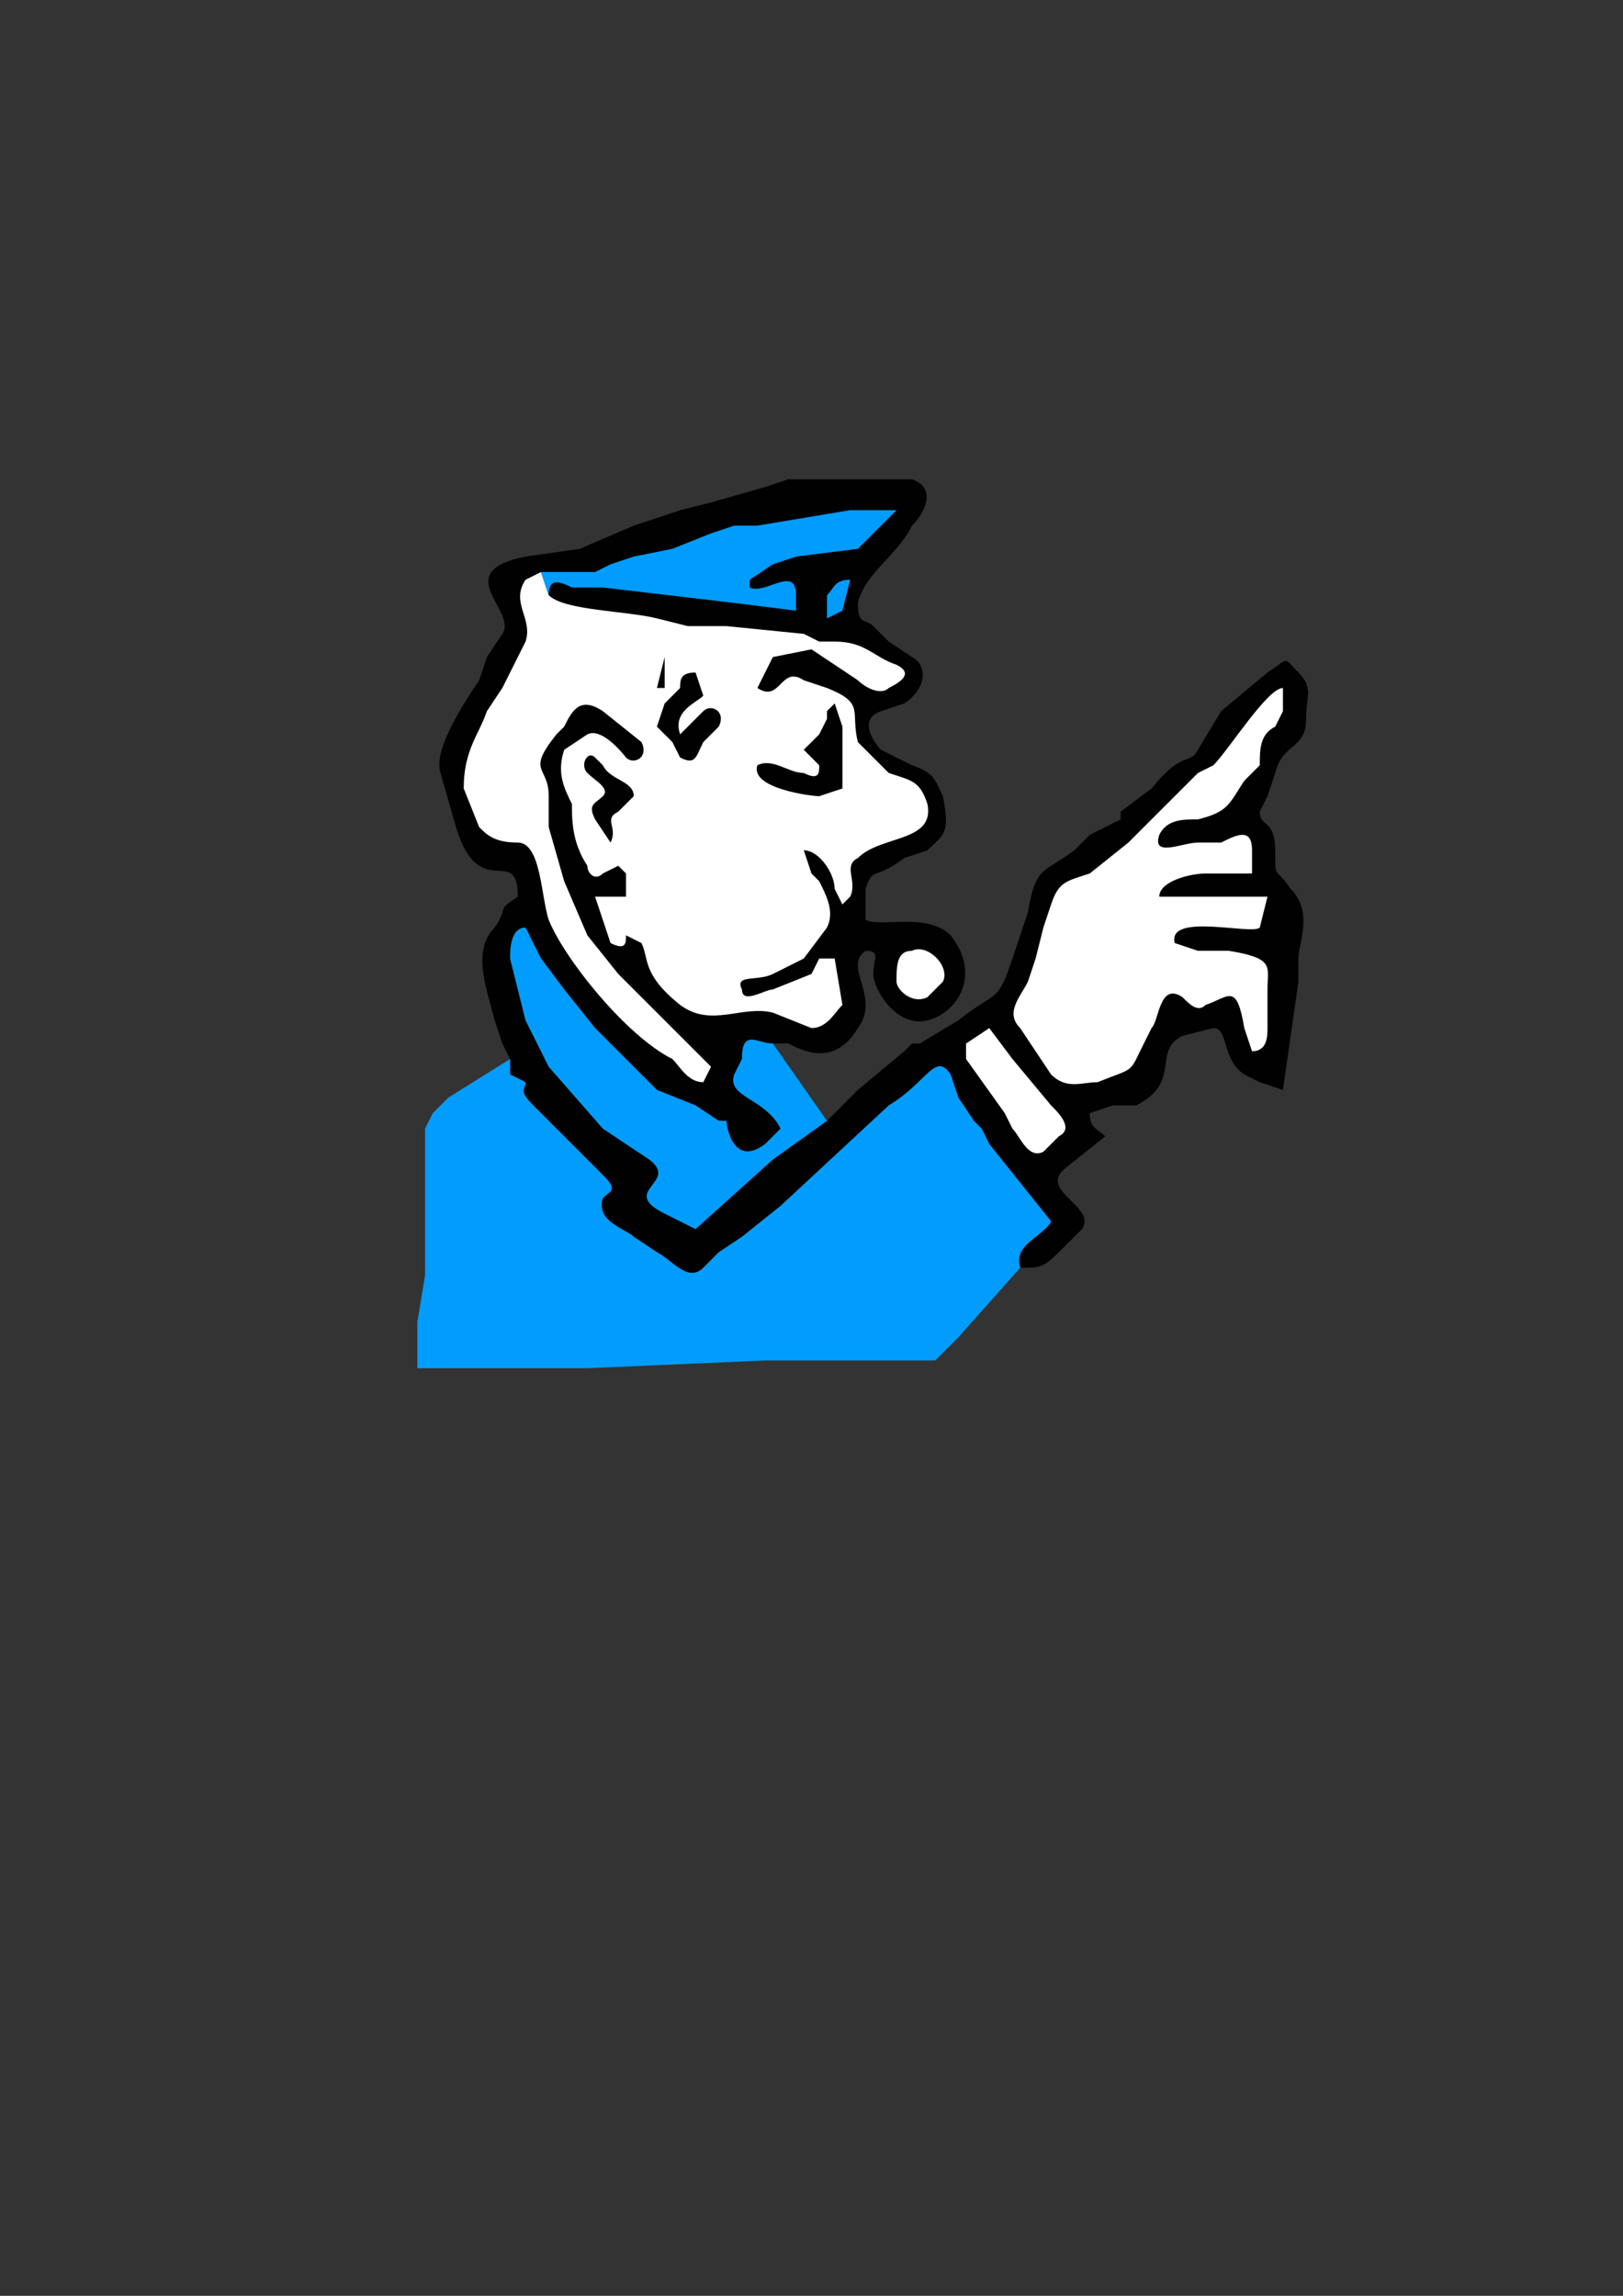 <svg xmlns="http://www.w3.org/2000/svg" id="svg5483" version="1.1" viewBox="0 0 210 297">
  <rect x="0" y="0" width="210" height="297" fill="#333333" stroke="none"/>
  <defs id="defs5477"/>
  <g id="layer1">
    <path id="path5490" fill="#010101" fill-rule="evenodd" stroke-width="0" d="M66 137v2l2 1c0 1-1 1 1 3l2 2 3 3 4 4c2 2 1 2 0 3-1 3 3 4 4 5l3 2c2 1 4 4 6 2l2-2 3-2 5-4 14-13c5-3 6-7 8-4l1 3 2 3 1 1 1 2 4 5 4 5c-1 2-5 3-4 6 3 0 3 0 6-3l2-2c2-3-6-5-2-8l5-4c-1-1-2-1-2-3l3-1h3c6-3 2-7 6-9l4-1c2 0 1 4 4 6l2 1 3 1 1-7 1-7v-3c0-2 2-6-1-9-2-3-2-1-2-5s-2-3-2-5l1-2 1-3c1-4 4-3 4-7 0-3 1-4-1-6s-1-2-4 0l-6 5-3 5c-1 2-2 0-6 5l-4 3v1l-2 1-2 1-2 2c-4 3-5 2-6 8l-2 6c-2 6-2 4-7 8l-5 3h-1l-1 1-6 5-4 4-7 5-10 9-4-2c-6-3 2-4-2-7l-6-4-7-8-3-6-2-8c0-1 0-4 2-4l2 4 3 4 4 5 8 8 5 2 3 2h1c0 1 1 6 5 3l2-2c-2-4-7-4-6-7l1-2c0-4 2-2 4-2h2c2 1 6 3 9-2 3-4-2-8 1-10 2 0 1 1 1 3s3 7 7 6 7-6 3-11c-3-3-9-1-11-2v-4c1-3 1-1 5-4l3-1c2-2 3-2 2-7-1-2-1-3-4-4l-4-2c-1-1-3-4 0-5l3-1c3-2 3-5 1-6l-3-2-2-2c-1-1-2 0-2-3 1-4 5-6 7-10 2-2 3-5 0-6h-16l-3 1-7 2-4 1-6 2-7 3-7 1c-10 2-1 7-3 10l-2 3-1 3c-2 3-6 9-5 12l2 7c3 10 8 2 8 9-3 2-1 1-3 4-3 3-1 8 0 12l1 3 1 2z" class="fil0" clip-rule="evenodd" image-rendering="optimizeQuality" shape-rendering="geometricPrecision" text-rendering="geometricPrecision"/>
    <path id="path5492" fill="#fff" fill-rule="evenodd" stroke-width="0" d="M71 77l-1-3-2 1c-2 3 1 5 0 8l-1 2-1 2-1 2-2 3c-1 3-3 5-3 10l2 5c1 1 2 2 5 2s3 7 4 10c2 5 10 15 16 18 1 1 2 3 4 3l1-2-3-3-7-7-2-2-4-5-3-7-2-7v-4c0-4-3-3 1-8l1-1c1-2 2-4 5-2l5 4c1 2-1 3-2 2 0 0-3-4-5-3l-3 2c-1 3 0 5 1 7 0 2 0 5 2 8 0 1 1 2 2 1l2-1 1 1v3h-4l2 6c2 1 2 0 2-1l2 1c1 2 0 4 5 8 4 3 8 0 12 1l5 2c2 0 3-2 4-3l-1-6h-2l-1 2-5 2c-1 0-4 2-4 0-1-2 2-1 4-2l4-2 3-4c1-2 0-4-1-6l-1-1-1-3c2 0 4 3 4 5l1 2 1-1c1-2-1-4 1-5 3-3 10-2 9-7-1-3-2-3-5-4l-4-4c-1-4 1-5-4-7l-3-1c-3-2-3 3-6 1l2-4 5-1 3 2 3 2c1 1 3 2 4 1 2-1 3-2 1-3-3-1-4-3-8-3h-2l-2-1-10-1h-5l-4-1c-4-1-12-1-14-3z" class="fil1" clip-rule="evenodd" image-rendering="optimizeQuality" shape-rendering="geometricPrecision" text-rendering="geometricPrecision"/>
    <path id="path5494" fill="#009dfe" fill-rule="evenodd" stroke-width="0" d="M132 164c-1-3 3-4 4-6l-4-5-4-5-1-2-1-1-2-3-1-3c-2-3-3 1-8 4l-14 13-5 4-3 2-2 2c-2 2-4-1-6-2l-3-2c-1-1-5-2-4-5 1-1 2-1 0-3l-4-4-3-3-2-2c-2-2-1-2-1-3l-2-1v-2l-8 5-2 2-1 2v19l-1 6v6h22l23-1h22l3-3 8-9z" class="fil2" clip-rule="evenodd" image-rendering="optimizeQuality" shape-rendering="geometricPrecision" text-rendering="geometricPrecision"/>
    <path id="path5496" fill="#fff" fill-rule="evenodd" stroke-width="0" d="M164 133v-5c0-3 1-4-5-5h-4l-3-1c-1-4 10-1 11-2l1-4h-14c0-2 4-3 6-3h6v-3c0-3-2-2-4-1h-3c-2 0-6 2-5-1 1-2 3-2 5-2 4-1 4-2 6-5l2-2c0-2 0-4 2-5l1-2v-3c-2 0-7 8-9 10l-2 1-7 7-2 2-5 4c-3 1-4 1-5 4l-1 3-1 4-1 3c-1 2-3 4-1 6l4 6c2 2 4 1 6 1 5-2 4-1 6-5l1-2c1-1 1-6 4-4 1 1 2 2 3 1 3-1 4-3 5 3l1 3c2 0 2-2 2-3z" class="fil1" clip-rule="evenodd" image-rendering="optimizeQuality" shape-rendering="geometricPrecision" text-rendering="geometricPrecision"/>
    <path id="path5498" fill="#009dfe" fill-rule="evenodd" stroke-width="0" d="M107 145l-7-10h2-2c-2 0-4-2-4 2l-1 2c-1 3 4 3 6 7l-2 2c-4 3-5-2-5-3h-1l-3-2-5-2-8-8-4-5-3-4-2-4c-2 0-2 3-2 4l2 8 3 6 7 8 6 4c4 3-4 4 2 7l4 2 10-9 7-5z" class="fil2" clip-rule="evenodd" image-rendering="optimizeQuality" shape-rendering="geometricPrecision" text-rendering="geometricPrecision"/>
    <path id="path5500" fill="#009dfe" fill-rule="evenodd" stroke-width="0" d="M70 74l1 3c0-2 1-2 3-1h4l17 2 8 1v-2c0-4-4 0-6-1v-1l3-2 3-1 8-1 3-3 2-2h-6l-12 2h-3l-3 1-5 2-5 1-3 1-2 1h-7z" class="fil2" clip-rule="evenodd" image-rendering="optimizeQuality" shape-rendering="geometricPrecision" text-rendering="geometricPrecision"/>
    <path id="path5502" fill="#fff" fill-rule="evenodd" stroke-width="0" d="M128 133l-3 2v2l5 7 1 2c1 1 2 4 4 3l1-1 1-1c2-1 0-3-1-4l-5-6-3-4z" class="fil1" clip-rule="evenodd" image-rendering="optimizeQuality" shape-rendering="geometricPrecision" text-rendering="geometricPrecision"/>
    <path id="path5504" fill="#010101" fill-rule="evenodd" stroke-width="0" d="M104 97l2 2c0 1 0 2-2 1-2 0-4-2-6-1-1 3 7 4 8 4l3-1v-8l-1-3-1 1v1l-1 2-2 2z" class="fil0" clip-rule="evenodd" image-rendering="optimizeQuality" shape-rendering="geometricPrecision" text-rendering="geometricPrecision"/>
    <path id="path5506" fill="#010101" fill-rule="evenodd" stroke-width="0" d="M88 98c2 1 2 0 3-2l2-2c1-2-1-3-2-2l-3 3c-1-3 2-4 3-5l-1-3c-2 0-2 1-2 2l-1 1-1 1-1 3 2 2 1 2z" class="fil0" clip-rule="evenodd" image-rendering="optimizeQuality" shape-rendering="geometricPrecision" text-rendering="geometricPrecision"/>
    <path id="path5508" fill="#010101" fill-rule="evenodd" stroke-width="0" d="M79 109c1-2-1-3 1-4l2-2c0-2-3-2-4-4l-1-1c-1-1-2 1-1 2s3 2 2 3-2 1-1 3l2 3z" class="fil0" clip-rule="evenodd" image-rendering="optimizeQuality" shape-rendering="geometricPrecision" text-rendering="geometricPrecision"/>
    <path id="path5510" fill="#fff" fill-rule="evenodd" stroke-width="0" d="M118 123c-2 0-2 2-2 4 0 1 2 3 4 2l2-2c1-2-2-5-4-4z" class="fil1" clip-rule="evenodd" image-rendering="optimizeQuality" shape-rendering="geometricPrecision" text-rendering="geometricPrecision"/>
    <path id="path5512" fill="#009dfe" fill-rule="evenodd" stroke-width="0" d="M107 80l2-1 1-4c-2 0-2 1-3 2v3z" class="fil2" clip-rule="evenodd" image-rendering="optimizeQuality" shape-rendering="geometricPrecision" text-rendering="geometricPrecision"/>
    <path id="path5514" fill="#010101" fill-rule="evenodd" stroke-width="0" d="M85 89h1v-4l-1 4z" class="fil0" clip-rule="evenodd" image-rendering="optimizeQuality" shape-rendering="geometricPrecision" text-rendering="geometricPrecision"/>
  </g>
</svg>
